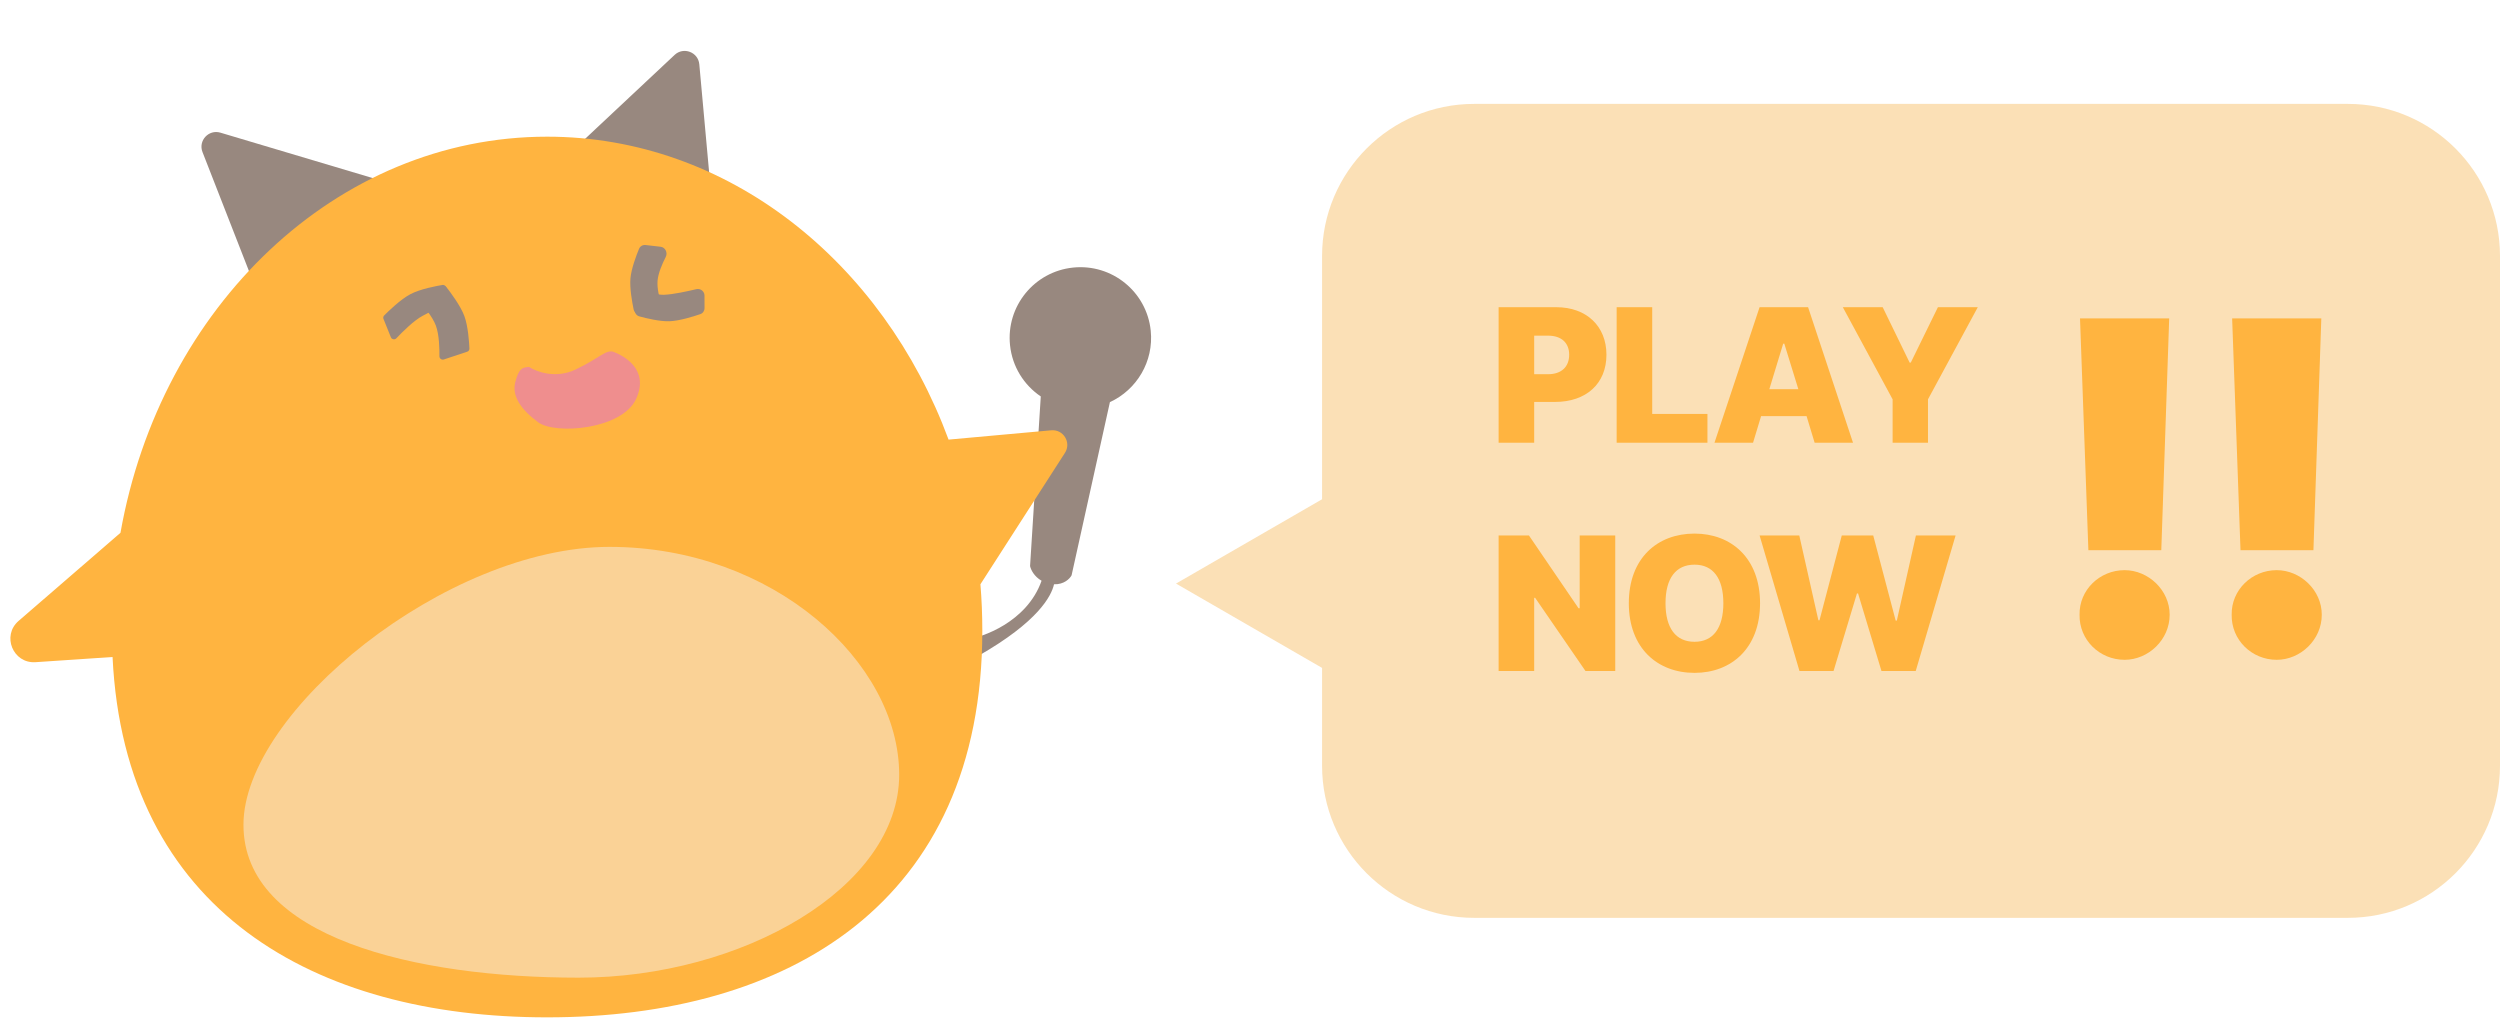 <svg width="230" height="94" viewBox="0 0 230 94" fill="none" xmlns="http://www.w3.org/2000/svg">
<path fill-rule="evenodd" clip-rule="evenodd" d="M102.112 36.995C104.574 35.864 106.16 33.26 105.867 30.417C105.498 26.844 102.302 24.247 98.727 24.616C95.152 24.984 92.553 28.18 92.922 31.752C93.127 33.744 94.212 35.432 95.751 36.473L94.767 52.079C94.837 52.411 95.139 53.039 95.824 53.428C94.483 57.256 90.26 58.678 88.987 58.809C91.154 58.586 90.008 60.339 90.008 60.339C95.493 57.206 96.722 54.852 96.971 53.753C97.884 53.786 98.419 53.245 98.586 52.929L102.112 36.995Z" fill="#98887F"/>
<path d="M20.276 12.204C19.197 11.882 18.22 12.943 18.63 13.992L23.033 25.266L35.525 16.752L20.276 12.204Z" fill="#98887F"/>
<path d="M62.064 5.052C62.886 4.281 64.234 4.794 64.336 5.916L65.433 17.969L50.454 15.934L62.064 5.052Z" fill="#98887F"/>
<path fill-rule="evenodd" clip-rule="evenodd" d="M50.336 93.596C72.448 93.596 90.373 83.123 90.373 58.022C90.373 56.582 90.314 55.158 90.199 53.752L97.974 41.666C98.584 40.718 97.836 39.485 96.714 39.587L87.269 40.444C81.215 24.072 66.958 12.574 50.336 12.574C30.939 12.574 14.764 28.23 11.084 49.017L1.709 57.125C0.138 58.483 1.198 61.06 3.27 60.921L10.355 60.444C11.478 83.798 28.948 93.596 50.336 93.596Z" fill="#FFB440"/>
<path d="M38.813 32.665C40.026 31.764 41.306 30.662 42.795 30.247C43.317 30.102 44.668 29.815 45.131 30.261C46.025 31.122 45.698 33.371 45.698 34.509" stroke="#FFB440" stroke-width="4.276" stroke-linecap="round"/>
<path d="M35.28 29.338C35.236 29.23 35.26 29.106 35.342 29.023C35.726 28.636 36.864 27.528 37.776 27.053C38.674 26.584 40.164 26.306 40.709 26.216C40.834 26.196 40.956 26.259 41.015 26.371L41.516 27.333C41.592 27.478 41.537 27.657 41.392 27.734C40.883 28.003 39.738 28.609 38.895 29.049C38.086 29.47 37.001 30.556 36.466 31.121C36.314 31.282 36.043 31.233 35.96 31.028L35.28 29.338Z" fill="#98887F"/>
<path d="M64.817 28.349C64.818 28.597 64.665 28.82 64.43 28.9C63.793 29.119 62.505 29.523 61.593 29.554C60.704 29.585 59.467 29.286 58.819 29.108C58.56 29.038 58.39 28.797 58.399 28.529L58.442 27.279C58.459 26.791 59.045 26.502 59.485 26.715C59.953 26.941 60.53 27.139 61.088 27.12C61.904 27.092 63.23 26.803 64.06 26.604C64.441 26.513 64.812 26.799 64.814 27.191L64.817 28.349Z" fill="#98887F"/>
<path d="M40.745 26.323C40.863 26.283 40.993 26.32 41.07 26.418C41.416 26.858 42.361 28.109 42.717 29.064C43.069 30.008 43.163 31.511 43.186 32.069C43.191 32.2 43.109 32.316 42.985 32.357L40.83 33.073C40.63 33.139 40.423 32.983 40.426 32.772C40.436 32.095 40.41 30.787 40.095 29.945C39.784 29.111 38.918 28.093 38.438 27.569C38.289 27.406 38.354 27.138 38.563 27.067L40.745 26.323Z" fill="#98887F"/>
<path d="M58.847 28.917C58.578 28.91 58.347 28.724 58.292 28.461C58.152 27.788 57.922 26.496 58.001 25.606C58.081 24.712 58.538 23.506 58.792 22.89C58.891 22.651 59.137 22.512 59.394 22.542L60.771 22.7C61.208 22.75 61.45 23.245 61.25 23.637C60.933 24.256 60.559 25.113 60.497 25.813C60.434 26.522 60.664 27.443 60.877 28.108C61.008 28.522 60.699 28.965 60.266 28.954L58.847 28.917Z" fill="#98887F"/>
<path d="M52.92 34.01C51.106 34.862 49.334 34.196 48.675 33.757C48.059 33.81 47.74 33.862 47.405 35.158C47.071 36.454 47.948 37.695 49.514 38.851C51.08 40.007 57.224 39.524 58.52 36.704C59.816 33.884 57.202 32.669 56.481 32.384C55.761 32.099 55.188 32.943 52.92 34.01Z" fill="#EF8E8E"/>
<path d="M82.725 71.278C82.725 81.662 68.253 89.945 53.237 89.945C38.222 89.945 22.398 86.261 22.398 75.877C22.398 65.493 41.062 50.312 56.078 50.312C71.093 50.312 82.725 60.894 82.725 71.278Z" fill="#FAD296"/>
<path fill-rule="evenodd" clip-rule="evenodd" d="M135.63 9.558C127.898 9.558 121.63 15.826 121.63 23.558V45.931L108.192 53.689L121.63 61.447V70.442C121.63 78.174 127.898 84.442 135.63 84.442H216C223.732 84.442 230 78.174 230 70.442V23.558C230 15.826 223.732 9.558 216 9.558H135.63Z" fill="#FBE0B6"/>
<path d="M137.872 40.731V28.262H143.177C145.967 28.262 147.793 30.018 147.793 32.636C147.793 35.306 145.916 36.977 143.074 36.977H141.145V40.731H137.872ZM141.145 34.428H142.419C143.659 34.428 144.365 33.739 144.365 32.636C144.365 31.551 143.659 30.88 142.419 30.88H141.145V34.428ZM148.732 40.731V28.262H152.004V38.079H157.085V40.731H148.732ZM161.28 40.731H157.732L161.882 28.262H166.343L170.477 40.731H166.946L166.205 38.286H162.02L161.28 40.731ZM162.778 35.806H165.448L164.156 31.62H164.053L162.778 35.806ZM169.539 28.262H173.207L175.687 33.36H175.791L178.288 28.262H181.957L177.375 36.736V40.731H174.12V36.736L169.539 28.262ZM148.602 49.262V61.731H145.864L141.231 54.997H141.145V61.731H137.872V49.262H140.662L145.227 55.962H145.33V49.262H148.602ZM161.925 55.497C161.925 59.647 159.273 61.904 155.897 61.904C152.487 61.904 149.851 59.63 149.851 55.497C149.851 51.346 152.487 49.09 155.897 49.09C159.273 49.09 161.925 51.346 161.925 55.497ZM158.549 55.497C158.549 53.206 157.602 51.949 155.897 51.949C154.175 51.949 153.227 53.206 153.227 55.497C153.227 57.787 154.175 59.045 155.897 59.045C157.602 59.045 158.549 57.787 158.549 55.497ZM165.551 61.731L161.882 49.262H165.534L167.291 57.064H167.394L169.443 49.262H172.337L174.404 57.098H174.507L176.264 49.262H179.915L176.247 61.731H173.095L170.942 54.601H170.839L168.686 61.731H165.551Z" fill="#FFB440"/>
<path d="M199.566 29.294L198.839 50.617H192.131L191.361 29.294H199.566ZM195.464 60.702C193.156 60.702 191.276 58.864 191.319 56.556C191.276 54.292 193.156 52.454 195.464 52.454C197.643 52.454 199.609 54.292 199.609 56.556C199.609 58.864 197.643 60.702 195.464 60.702ZM213.561 29.294L212.835 50.617H206.126L205.357 29.294H213.561ZM209.459 60.702C207.152 60.702 205.271 58.864 205.314 56.556C205.271 54.292 207.152 52.454 209.459 52.454C211.639 52.454 213.604 54.292 213.604 56.556C213.604 58.864 211.639 60.702 209.459 60.702Z" fill="#FFB440"/>
</svg>
